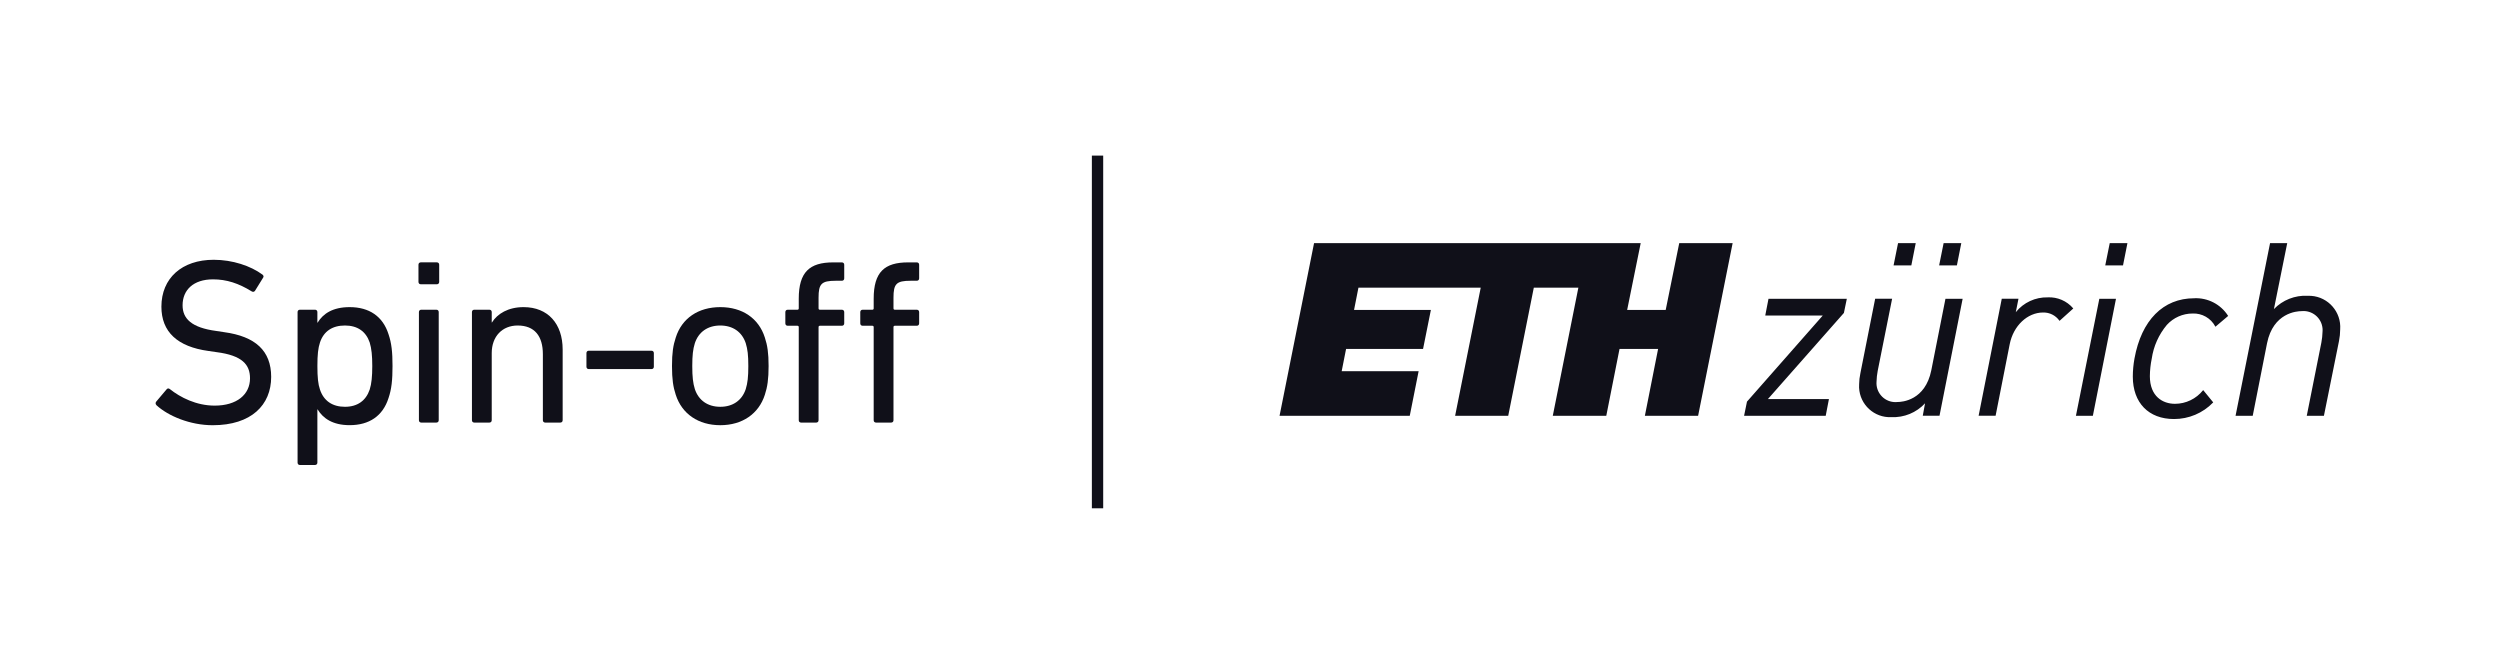<svg width="241" height="64" viewBox="0 0 241 64" fill="none" xmlns="http://www.w3.org/2000/svg">
<path d="M15.081 39.056C14.989 38.964 14.967 38.829 15.059 38.715L16.059 37.533C16.151 37.42 16.265 37.42 16.378 37.511C17.378 38.307 18.922 39.102 20.694 39.102C22.83 39.102 24.101 38.034 24.101 36.468C24.101 35.151 23.352 34.264 20.875 33.947L20.102 33.834C17.103 33.425 15.559 31.994 15.559 29.564C15.559 26.816 17.536 25.043 20.602 25.043C22.419 25.043 24.169 25.634 25.305 26.473C25.418 26.565 25.44 26.678 25.35 26.792L24.577 28.041C24.485 28.155 24.372 28.155 24.258 28.087C23.009 27.314 21.851 26.93 20.532 26.93C18.647 26.93 17.601 27.952 17.601 29.428C17.601 30.723 18.464 31.586 20.849 31.905L21.598 32.019C24.619 32.427 26.141 33.814 26.141 36.334C26.141 39.038 24.232 40.991 20.508 40.991C18.328 40.991 16.214 40.104 15.079 39.06L15.081 39.056Z" fill="#101019"/>
<path d="M28.913 44.826C28.777 44.826 28.686 44.734 28.686 44.599V30.083C28.686 29.948 28.777 29.856 28.913 29.856H30.367C30.503 29.856 30.595 29.948 30.595 30.083V31.106H30.616C31.138 30.243 32.071 29.607 33.705 29.607C35.59 29.607 36.907 30.494 37.453 32.219C37.748 33.082 37.839 33.945 37.839 35.286C37.839 36.627 37.748 37.512 37.453 38.374C36.907 40.1 35.59 40.986 33.705 40.986C32.069 40.986 31.138 40.327 30.616 39.464H30.595V44.597C30.595 44.732 30.503 44.824 30.367 44.824H28.913V44.826ZM35.638 37.557C35.819 36.99 35.887 36.286 35.887 35.286C35.887 34.286 35.819 33.604 35.638 33.014C35.275 31.947 34.456 31.379 33.253 31.379C32.049 31.379 31.208 31.925 30.846 33.014C30.665 33.56 30.597 34.196 30.597 35.286C30.597 36.376 30.665 37.035 30.846 37.557C31.208 38.647 32.049 39.215 33.253 39.215C34.456 39.215 35.275 38.626 35.638 37.557Z" fill="#101019"/>
<path d="M40.567 27.404C40.432 27.404 40.34 27.312 40.34 27.176V25.519C40.34 25.383 40.432 25.291 40.567 25.291H42.111C42.247 25.291 42.338 25.383 42.338 25.519V27.176C42.338 27.312 42.247 27.404 42.111 27.404H40.567ZM40.611 40.737C40.475 40.737 40.384 40.646 40.384 40.51V30.083C40.384 29.948 40.475 29.856 40.611 29.856H42.065C42.201 29.856 42.293 29.948 42.293 30.083V40.51C42.293 40.646 42.201 40.737 42.065 40.737H40.611Z" fill="#101019"/>
<path d="M52.56 40.737C52.425 40.737 52.333 40.646 52.333 40.51V34.15C52.333 32.401 51.538 31.379 49.902 31.379C48.426 31.379 47.403 32.423 47.403 34.037V40.51C47.403 40.646 47.312 40.737 47.176 40.737H45.722C45.586 40.737 45.495 40.646 45.495 40.51V30.083C45.495 29.948 45.586 29.856 45.722 29.856H47.176C47.312 29.856 47.403 29.948 47.403 30.083V31.084H47.425C47.947 30.243 48.993 29.607 50.47 29.607C52.833 29.607 54.24 31.219 54.24 33.696V40.51C54.24 40.646 54.148 40.737 54.013 40.737H52.558H52.56Z" fill="#101019"/>
<path d="M56.533 35.354V34.037C56.533 33.901 56.625 33.809 56.76 33.809H62.803C62.939 33.809 63.031 33.901 63.031 34.037V35.354C63.031 35.489 62.939 35.581 62.803 35.581H56.76C56.625 35.581 56.533 35.489 56.533 35.354Z" fill="#101019"/>
<path d="M65.143 38.058C64.894 37.309 64.78 36.559 64.78 35.286C64.78 34.013 64.894 33.288 65.143 32.538C65.732 30.675 67.323 29.607 69.437 29.607C71.551 29.607 73.139 30.675 73.731 32.538C73.98 33.288 74.093 34.037 74.093 35.286C74.093 36.535 73.98 37.309 73.731 38.058C73.141 39.897 71.551 40.989 69.437 40.989C67.323 40.989 65.735 39.899 65.143 38.058ZM71.889 37.512C72.071 36.922 72.138 36.33 72.138 35.286C72.138 34.242 72.071 33.674 71.889 33.082C71.527 31.992 70.64 31.379 69.437 31.379C68.233 31.379 67.347 31.992 66.984 33.082C66.803 33.672 66.735 34.24 66.735 35.286C66.735 36.332 66.803 36.922 66.984 37.512C67.347 38.602 68.233 39.215 69.437 39.215C70.64 39.215 71.527 38.602 71.889 37.512Z" fill="#101019"/>
<path d="M77.227 40.737C77.092 40.737 77 40.646 77 40.51V31.538C77 31.446 76.954 31.403 76.865 31.403H75.934C75.799 31.403 75.707 31.311 75.707 31.175V30.086C75.707 29.95 75.799 29.858 75.934 29.858H76.865C76.957 29.858 77 29.813 77 29.723V28.793C77 26.226 78.044 25.294 80.316 25.294H81.156C81.292 25.294 81.384 25.385 81.384 25.521V26.838C81.384 26.973 81.292 27.065 81.156 27.065H80.567C79.182 27.065 78.909 27.36 78.909 28.701V29.723C78.909 29.815 78.955 29.858 79.044 29.858H81.156C81.292 29.858 81.384 29.95 81.384 30.086V31.175C81.384 31.311 81.292 31.403 81.156 31.403H79.044C78.953 31.403 78.909 31.448 78.909 31.538V40.51C78.909 40.646 78.817 40.737 78.682 40.737H77.227ZM84.45 40.737C84.315 40.737 84.223 40.646 84.223 40.51V31.538C84.223 31.446 84.177 31.403 84.088 31.403H83.157C83.022 31.403 82.93 31.311 82.93 31.175V30.086C82.93 29.95 83.022 29.858 83.157 29.858H84.088C84.179 29.858 84.223 29.813 84.223 29.723V28.793C84.223 26.226 85.267 25.294 87.538 25.294H88.379C88.515 25.294 88.606 25.385 88.606 25.521V26.838C88.606 26.973 88.515 27.065 88.379 27.065H87.79C86.405 27.065 86.132 27.36 86.132 28.701V29.723C86.132 29.815 86.178 29.858 86.267 29.858H88.379C88.515 29.858 88.606 29.95 88.606 30.086V31.175C88.606 31.311 88.515 31.403 88.379 31.403H86.267C86.176 31.403 86.132 31.448 86.132 31.538V40.51C86.132 40.646 86.04 40.737 85.905 40.737H84.45Z" fill="#101019"/>
<path d="M160.579 29.878H156.858L158.164 23.435H126.676L123.349 40.08H135.901L136.755 35.784H129.338L129.762 33.637H137.183L137.937 29.878H130.53L130.954 27.731H142.742L140.274 40.08H145.393L147.859 27.731H152.155L149.689 40.08H154.846L156.122 33.637H159.841L158.566 40.08H163.698L167.027 23.435H161.879L160.573 29.878H160.579ZM182.541 25.582H184.253L184.677 23.435H182.973L182.541 25.582ZM186.933 25.582H188.645L189.069 23.435H187.365L186.933 25.582ZM202.947 25.582H204.659L205.085 23.435H203.379L202.947 25.582ZM211.519 28.753C208.531 28.753 206.435 30.87 205.764 34.559C205.659 35.135 205.605 35.723 205.603 36.308C205.603 38.829 207.123 40.395 209.575 40.395C210.993 40.399 212.354 39.825 213.339 38.805L213.354 38.789L212.404 37.625L212.386 37.605L212.369 37.625C211.712 38.446 210.718 38.927 209.665 38.927C208.497 38.927 207.247 38.226 207.247 36.262C207.252 35.692 207.313 35.124 207.429 34.568C207.603 33.371 208.108 32.248 208.885 31.32C209.519 30.623 210.416 30.223 211.36 30.223C212.273 30.182 213.127 30.669 213.555 31.475L213.568 31.497L214.778 30.47L214.796 30.455L214.782 30.437C214.075 29.332 212.83 28.69 211.519 28.751V28.753ZM222.446 28.513C221.232 28.452 220.048 28.922 219.205 29.797L220.489 23.435H218.834L215.508 40.08H217.163L218.543 33.089C219.135 30.142 221.422 29.994 221.872 29.994C222.883 29.891 223.787 30.627 223.89 31.639C223.901 31.752 223.903 31.866 223.892 31.977C223.884 32.331 223.844 32.685 223.777 33.034L222.372 40.08H224.026L225.478 32.881C225.552 32.508 225.592 32.128 225.594 31.746C225.71 30.081 224.456 28.635 222.789 28.52C222.674 28.511 222.558 28.511 222.444 28.515L222.446 28.513ZM200.123 40.052L200.118 40.08H201.752L203.98 28.806H202.374L200.125 40.054L200.123 40.052ZM170.179 30.385L170.174 30.416H175.715L168.407 38.719V38.724L168.13 40.08H175.999L176.309 38.471H170.425L177.753 30.166V30.162L178.033 28.806H170.482L170.176 30.385H170.179ZM197.406 28.666C196.211 28.635 195.069 29.164 194.322 30.094L194.575 28.828L194.579 28.801H192.97L190.744 40.05L190.74 40.078H192.376L193.736 33.178C194.086 31.409 195.438 30.125 196.956 30.125C197.576 30.11 198.164 30.404 198.524 30.911L198.539 30.931L199.865 29.736L199.852 29.721C199.245 29.011 198.343 28.622 197.41 28.664L197.406 28.666ZM187.542 28.804H189.198L189.193 28.83L186.968 40.078H185.356L185.36 40.05L185.574 38.879C184.74 39.781 183.552 40.268 182.324 40.213C180.682 40.288 179.291 39.014 179.216 37.372C179.212 37.256 179.212 37.14 179.221 37.025C179.225 36.682 179.264 36.341 179.337 36.005L179.356 35.902L180.765 28.801H182.399L182.394 28.828L181.01 35.753C180.944 36.096 180.907 36.446 180.898 36.795C180.82 37.8 181.571 38.68 182.578 38.759C182.689 38.767 182.803 38.765 182.914 38.754C183.357 38.754 185.592 38.606 186.177 35.697L187.542 28.801V28.804Z" fill="#101019"/>
<path d="M106.348 15H105.256V49H106.348V15Z" fill="#101019"/>
</svg>
